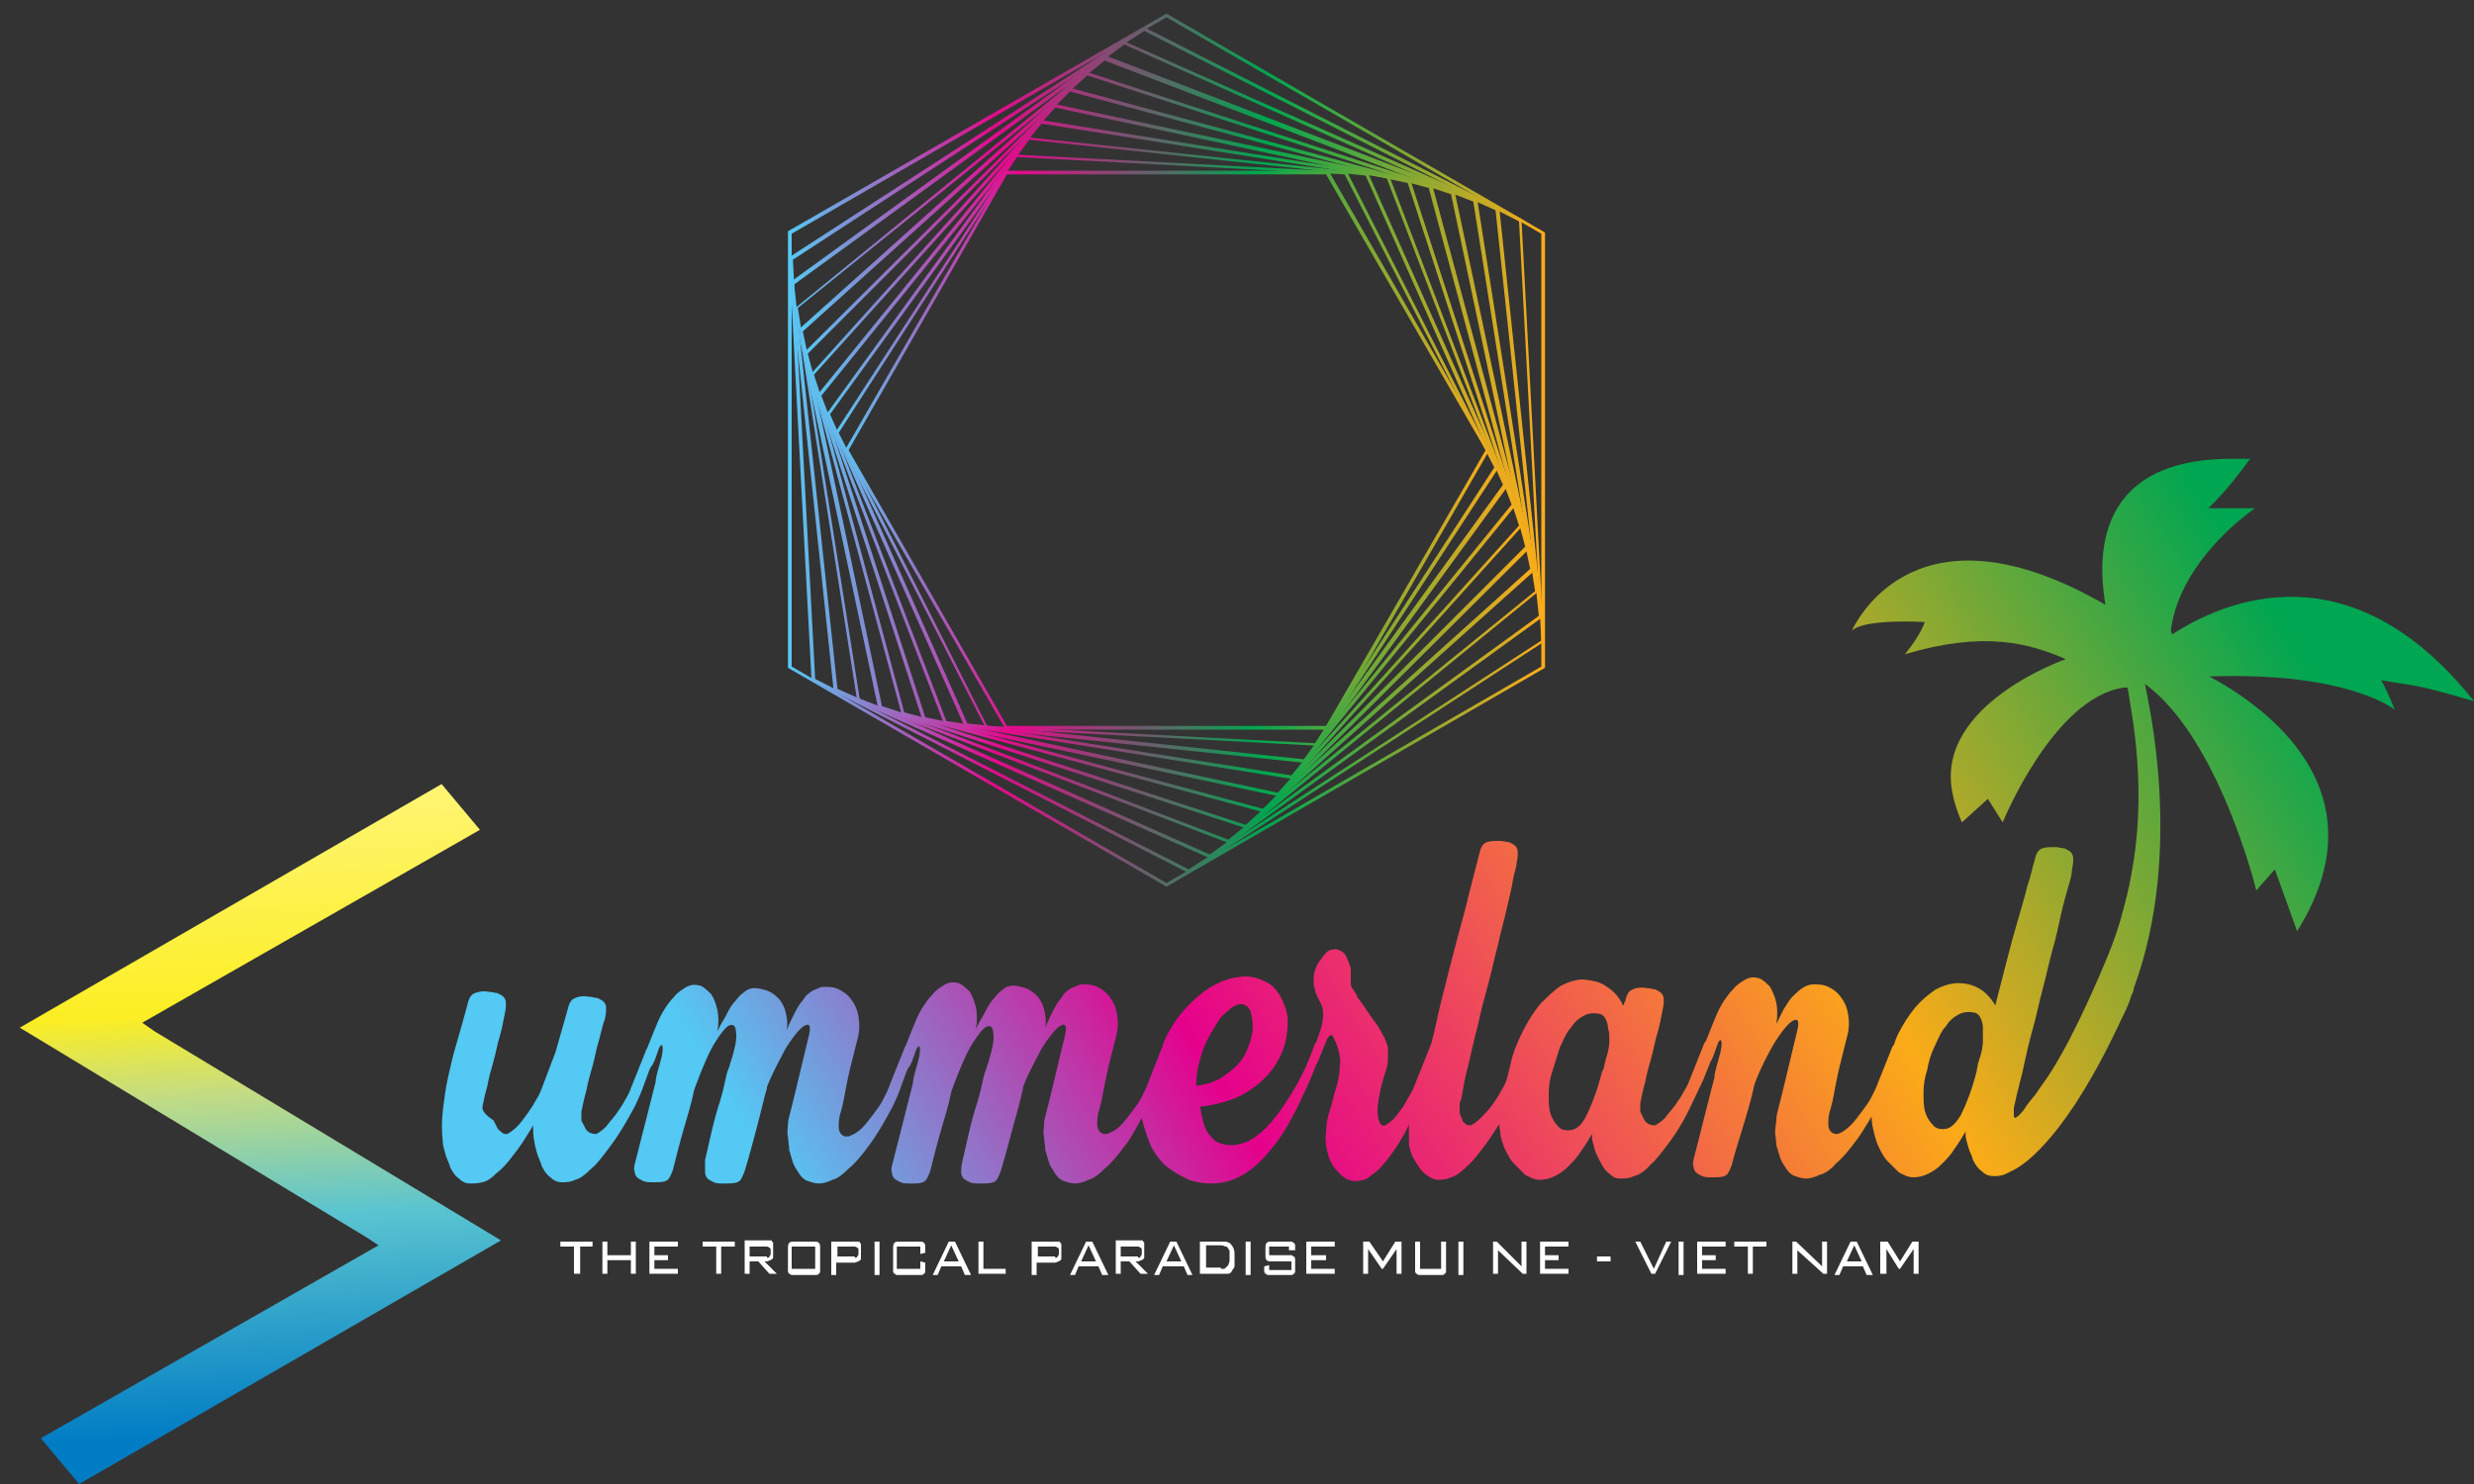 <?xml version="1.0" encoding="utf-8"?>
<!-- Generator: Adobe Illustrator 19.0.0, SVG Export Plug-In . SVG Version: 6.00 Build 0)  -->
<svg version="1.1" id="Layer_1" xmlns="http://www.w3.org/2000/svg" xmlns:xlink="http://www.w3.org/1999/xlink" x="0px" y="0px"
	 width="200px" height="120px" viewBox="0 0 200 120" style="enable-background:new 0 0 200 120;" xml:space="preserve">
<rect x="0" y="0" width="200" height="120" fill="#333333" stroke="none"/>
<style type="text/css">
	.st0{clip-path:url(#XMLID_86_);fill:url(#XMLID_87_);}
	.st1{clip-path:url(#XMLID_88_);fill:url(#XMLID_89_);}
	.st2{clip-path:url(#XMLID_91_);fill:url(#XMLID_92_);}
	.st3{clip-path:url(#XMLID_93_);fill:url(#XMLID_94_);}
	.st4{clip-path:url(#XMLID_95_);fill:url(#XMLID_97_);}
	.st5{clip-path:url(#XMLID_98_);fill:url(#XMLID_99_);}
	.st6{clip-path:url(#XMLID_100_);fill:url(#XMLID_101_);}
	.st7{clip-path:url(#XMLID_102_);fill:url(#XMLID_103_);}
	.st8{clip-path:url(#XMLID_104_);fill:url(#XMLID_105_);}
	.st9{clip-path:url(#XMLID_106_);fill:url(#XMLID_107_);}
	.st10{clip-path:url(#XMLID_108_);fill:url(#XMLID_109_);}
	.st11{fill:url(#XMLID_110_);}
	.st12{fill:none;}
	.st13{fill:#FFFFFF;}
	.st14{fill:url(#XMLID_111_);}
</style>
<g id="XMLID_149_">
	<g id="XMLID_200_">
		<defs>
			<path id="XMLID_201_" d="M107.4,59H81.3l-13-22.6l13-22.6h26.1l13,22.6L107.4,59z M81.4,58.7h25.8l12.9-22.3l-12.9-22.3H81.4
				L68.6,36.4L81.4,58.7z"/>
		</defs>
		<clipPath id="XMLID_86_">
			<use xlink:href="#XMLID_201_"  style="overflow:visible;"/>
		</clipPath>
		
			<linearGradient id="XMLID_87_" gradientUnits="userSpaceOnUse" x1="-214.612" y1="246.702" x2="-214.242" y2="246.702" gradientTransform="matrix(140.671 0 0 -140.671 30257.979 34740.156)">
			<stop  offset="0" style="stop-color:#57C8F4"/>
			<stop  offset="0.271" style="stop-color:#E30A8C"/>
			<stop  offset="0.636" style="stop-color:#00A64F"/>
			<stop  offset="0.997" style="stop-color:#FAAC1A"/>
			<stop  offset="1" style="stop-color:#FAAC1A"/>
		</linearGradient>
		<rect id="XMLID_83_" x="68.2" y="13.8" class="st0" width="52.2" height="45.2"/>
	</g>
	<g id="XMLID_195_">
		<defs>
			<path id="XMLID_196_" d="M106.5,60.3l-26.8-1.4L67.5,35l14.6-22.5l26.8,1.4l12.2,24L106.5,60.3z M79.8,58.7l26.5,1.4l14.5-22.3
				l-12.1-23.7l-26.5-1.4L67.8,35L79.8,58.7z"/>
		</defs>
		<clipPath id="XMLID_88_">
			<use xlink:href="#XMLID_196_"  style="overflow:visible;"/>
		</clipPath>
		
			<linearGradient id="XMLID_89_" gradientUnits="userSpaceOnUse" x1="-214.614" y1="246.71" x2="-214.244" y2="246.71" gradientTransform="matrix(144.801 0 0 -144.801 31143.908 35760.316)">
			<stop  offset="0" style="stop-color:#57C8F4"/>
			<stop  offset="0.271" style="stop-color:#E30A8C"/>
			<stop  offset="0.636" style="stop-color:#00A64F"/>
			<stop  offset="0.997" style="stop-color:#FAAC1A"/>
			<stop  offset="1" style="stop-color:#FAAC1A"/>
		</linearGradient>
		<rect id="XMLID_80_" x="67.5" y="12.4" class="st1" width="53.7" height="47.9"/>
	</g>
	<g id="XMLID_190_">
		<defs>
			<path id="XMLID_191_" d="M105.6,61.7L78,58.8L66.8,33.5L83,11.1l27.6,2.9l11.3,25.3L105.6,61.7z M78.2,58.5l27.2,2.9l16.1-22.2
				l-11.1-25l-27.2-2.9L67.1,33.5L78.2,58.5z"/>
		</defs>
		<clipPath id="XMLID_91_">
			<use xlink:href="#XMLID_191_"  style="overflow:visible;"/>
		</clipPath>
		
			<linearGradient id="XMLID_92_" gradientUnits="userSpaceOnUse" x1="-214.616" y1="246.718" x2="-214.245" y2="246.718" gradientTransform="matrix(148.634 0 0 -148.634 31966.084 36707.066)">
			<stop  offset="0" style="stop-color:#57C8F4"/>
			<stop  offset="0.271" style="stop-color:#E30A8C"/>
			<stop  offset="0.636" style="stop-color:#00A64F"/>
			<stop  offset="0.997" style="stop-color:#FAAC1A"/>
			<stop  offset="1" style="stop-color:#FAAC1A"/>
		</linearGradient>
		<rect id="XMLID_77_" x="66.8" y="11.1" class="st2" width="55.1" height="50.6"/>
	</g>
	<g id="XMLID_185_">
		<defs>
			<path id="XMLID_186_" d="M104.5,63l-28.2-4.5L66.1,31.9l18-22.2l28.2,4.5l10.2,26.7L104.5,63z M76.5,58.3l27.9,4.4l17.8-21.9
				l-10.1-26.4L84.2,10L66.4,32L76.5,58.3z"/>
		</defs>
		<clipPath id="XMLID_93_">
			<use xlink:href="#XMLID_186_"  style="overflow:visible;"/>
		</clipPath>
		
			<linearGradient id="XMLID_94_" gradientUnits="userSpaceOnUse" x1="-214.618" y1="246.724" x2="-214.247" y2="246.724" gradientTransform="matrix(152.154 0 0 -152.154 32720.955 37576.309)">
			<stop  offset="0" style="stop-color:#57C8F4"/>
			<stop  offset="0.271" style="stop-color:#E30A8C"/>
			<stop  offset="0.636" style="stop-color:#00A64F"/>
			<stop  offset="0.997" style="stop-color:#FAAC1A"/>
			<stop  offset="1" style="stop-color:#FAAC1A"/>
		</linearGradient>
		<rect id="XMLID_74_" x="66.1" y="9.7" class="st3" width="56.4" height="53.3"/>
	</g>
	<g id="XMLID_180_">
		<defs>
			<path id="XMLID_181_" d="M103.4,64.4l-28.8-6.1l-9.1-28L85.2,8.4l28.8,6.1l9.1,28L103.4,64.4z M74.8,58l28.5,6.1l19.5-21.6
				l-9-27.7L85.3,8.7L65.8,30.3L74.8,58z"/>
		</defs>
		<clipPath id="XMLID_95_">
			<use xlink:href="#XMLID_181_"  style="overflow:visible;"/>
		</clipPath>
		
			<linearGradient id="XMLID_97_" gradientUnits="userSpaceOnUse" x1="-214.619" y1="246.73" x2="-214.248" y2="246.73" gradientTransform="matrix(155.318 0 0 -155.318 33399.762 38357.965)">
			<stop  offset="0" style="stop-color:#57C8F4"/>
			<stop  offset="0.271" style="stop-color:#E30A8C"/>
			<stop  offset="0.636" style="stop-color:#00A64F"/>
			<stop  offset="0.997" style="stop-color:#FAAC1A"/>
			<stop  offset="1" style="stop-color:#FAAC1A"/>
		</linearGradient>
		<rect id="XMLID_71_" x="65.5" y="8.4" class="st4" width="57.6" height="56"/>
	</g>
	<g id="XMLID_175_">
		<defs>
			<path id="XMLID_176_" d="M102.2,65.7l-29.3-7.9L65,28.5L86.5,7.1l29.3,7.9l7.9,29.3L102.2,65.7z M73.1,57.6l29,7.8l21.2-21.2
				l-7.8-29l-29-7.8L65.3,28.6L73.1,57.6z"/>
		</defs>
		<clipPath id="XMLID_98_">
			<use xlink:href="#XMLID_176_"  style="overflow:visible;"/>
		</clipPath>
		
			<linearGradient id="XMLID_99_" gradientUnits="userSpaceOnUse" x1="-214.62" y1="246.734" x2="-214.25" y2="246.734" gradientTransform="matrix(158.097 0 0 -158.097 33995.836 39044.352)">
			<stop  offset="0" style="stop-color:#57C8F4"/>
			<stop  offset="0.271" style="stop-color:#E30A8C"/>
			<stop  offset="0.636" style="stop-color:#00A64F"/>
			<stop  offset="0.997" style="stop-color:#FAAC1A"/>
			<stop  offset="1" style="stop-color:#FAAC1A"/>
		</linearGradient>
		<rect id="XMLID_68_" x="65" y="7.1" class="st5" width="58.6" height="58.6"/>
	</g>
	<g id="XMLID_170_">
		<defs>
			<path id="XMLID_171_" d="M100.8,67l-29.8-9.7l-6.5-30.6L87.8,5.8l29.8,9.7l6.5,30.6L100.8,67z M71.3,57.1l29.4,9.6l23-20.7
				l-6.4-30.3L87.9,6.1l-23,20.7L71.3,57.1z"/>
		</defs>
		<clipPath id="XMLID_100_">
			<use xlink:href="#XMLID_171_"  style="overflow:visible;"/>
		</clipPath>
		
			<linearGradient id="XMLID_101_" gradientUnits="userSpaceOnUse" x1="-214.621" y1="246.738" x2="-214.25" y2="246.738" gradientTransform="matrix(160.451 0 0 -160.451 34500.664 39625.668)">
			<stop  offset="0" style="stop-color:#57C8F4"/>
			<stop  offset="0.271" style="stop-color:#E30A8C"/>
			<stop  offset="0.636" style="stop-color:#00A64F"/>
			<stop  offset="0.997" style="stop-color:#FAAC1A"/>
			<stop  offset="1" style="stop-color:#FAAC1A"/>
		</linearGradient>
		<rect id="XMLID_65_" x="64.6" y="5.8" class="st6" width="59.5" height="61.2"/>
	</g>
	<g id="XMLID_165_">
		<defs>
			<path id="XMLID_166_" d="M99.4,68.2L99.4,68.2L69.3,56.7l-5-31.8L89.3,4.5l0.1,0l30,11.5l5,31.8L99.4,68.2z M69.5,56.5l29.8,11.4
				l24.8-20.1l-5-31.5L89.3,4.9L64.5,24.9L69.5,56.5z"/>
		</defs>
		<clipPath id="XMLID_102_">
			<use xlink:href="#XMLID_166_"  style="overflow:visible;"/>
		</clipPath>
		
			<linearGradient id="XMLID_103_" gradientUnits="userSpaceOnUse" x1="-214.622" y1="246.741" x2="-214.251" y2="246.741" gradientTransform="matrix(162.345 0 0 -162.345 34907.094 40093.68)">
			<stop  offset="0" style="stop-color:#57C8F4"/>
			<stop  offset="0.271" style="stop-color:#E30A8C"/>
			<stop  offset="0.636" style="stop-color:#00A64F"/>
			<stop  offset="0.997" style="stop-color:#FAAC1A"/>
			<stop  offset="1" style="stop-color:#FAAC1A"/>
		</linearGradient>
		<rect id="XMLID_62_" x="64.2" y="4.5" class="st7" width="60.2" height="63.7"/>
	</g>
	<g id="XMLID_160_">
		<defs>
			<path id="XMLID_161_" d="M97.8,69.4L67.4,55.9l-3.5-33.1L90.8,3.3l30.4,13.5l3.5,33.1L97.8,69.4z M67.7,55.7l30.1,13.4l26.6-19.3
				L120.9,17L90.9,3.6L64.2,23L67.7,55.7z"/>
		</defs>
		<clipPath id="XMLID_104_">
			<use xlink:href="#XMLID_161_"  style="overflow:visible;"/>
		</clipPath>
		
			<linearGradient id="XMLID_105_" gradientUnits="userSpaceOnUse" x1="-214.623" y1="246.744" x2="-214.252" y2="246.744" gradientTransform="matrix(163.752 0 0 -163.752 35208.918 40441.234)">
			<stop  offset="0" style="stop-color:#57C8F4"/>
			<stop  offset="0.271" style="stop-color:#E30A8C"/>
			<stop  offset="0.636" style="stop-color:#00A64F"/>
			<stop  offset="0.997" style="stop-color:#FAAC1A"/>
			<stop  offset="1" style="stop-color:#FAAC1A"/>
		</linearGradient>
		<rect id="XMLID_59_" x="63.9" y="3.3" class="st8" width="60.7" height="66.1"/>
	</g>
	<g id="XMLID_155_">
		<defs>
			<path id="XMLID_156_" d="M96.1,70.6L65.6,55l0-0.1l-1.8-34.1L92.5,2.2L123,17.7l0,0.1l1.8,34.1L96.1,70.6z M65.9,54.9l30.2,15.4
				l28.5-18.5l-1.8-33.9L92.5,2.5L64.1,21L65.9,54.9z"/>
		</defs>
		<clipPath id="XMLID_106_">
			<use xlink:href="#XMLID_156_"  style="overflow:visible;"/>
		</clipPath>
		
			<linearGradient id="XMLID_107_" gradientUnits="userSpaceOnUse" x1="-214.623" y1="246.745" x2="-214.252" y2="246.745" gradientTransform="matrix(164.626 0 0 -164.626 35396.328 40657.039)">
			<stop  offset="0" style="stop-color:#57C8F4"/>
			<stop  offset="0.271" style="stop-color:#E30A8C"/>
			<stop  offset="0.636" style="stop-color:#00A64F"/>
			<stop  offset="0.997" style="stop-color:#FAAC1A"/>
			<stop  offset="1" style="stop-color:#FAAC1A"/>
		</linearGradient>
		<rect id="XMLID_56_" x="63.8" y="2.2" class="st9" width="61.1" height="68.4"/>
	</g>
	<g id="XMLID_150_">
		<defs>
			<path id="XMLID_151_" d="M94.3,71.7L63.7,54V18.7L94.3,1.1l30.6,17.7V54L94.3,71.7z M64,53.9l30.3,17.5l30.3-17.5v-35L94.3,1.4
				L64,18.9V53.9z"/>
		</defs>
		<clipPath id="XMLID_108_">
			<use xlink:href="#XMLID_151_"  style="overflow:visible;"/>
		</clipPath>
		
			<linearGradient id="XMLID_109_" gradientUnits="userSpaceOnUse" x1="-214.623" y1="246.745" x2="-214.252" y2="246.745" gradientTransform="matrix(164.937 0 0 -164.937 35463.102 40733.93)">
			<stop  offset="0" style="stop-color:#57C8F4"/>
			<stop  offset="0.271" style="stop-color:#E30A8C"/>
			<stop  offset="0.636" style="stop-color:#00A64F"/>
			<stop  offset="0.997" style="stop-color:#FAAC1A"/>
			<stop  offset="1" style="stop-color:#FAAC1A"/>
		</linearGradient>
		<rect id="XMLID_53_" x="63.7" y="1.1" class="st10" width="61.2" height="70.6"/>
	</g>
</g>
<g id="XMLID_143_">
	
		<linearGradient id="XMLID_110_" gradientUnits="userSpaceOnUse" x1="-214.376" y1="246.015" x2="-214.005" y2="246.015" gradientTransform="matrix(-6.969 -138.923 -138.923 6.969 32705.359 -31379.992)">
		<stop  offset="0" style="stop-color:#007CC4"/>
		<stop  offset="0.342" style="stop-color:#5AC4D0"/>
		<stop  offset="0.54" style="stop-color:#C3DC83"/>
		<stop  offset="0.67" style="stop-color:#FCEE23"/>
		<stop  offset="1" style="stop-color:#FFF572"/>
	</linearGradient>
	<polygon id="XMLID_50_" class="st11" points="6.4,120 40.5,100.3 12.5,83.4 11.5,82.7 38.8,67.1 35.7,63.4 1.6,83.1 29.7,100.1 
		30.6,100.7 3.3,116.3 	"/>
	<g id="XMLID_144_">
		<path id="XMLID_49_" class="st12" d="M129.8,82.3c-0.1-0.2-0.3-0.3-0.4-0.4c-0.4-0.1-0.9-0.1-1.3,0.1c-0.4,0.2-0.8,0.5-1.1,1
			c-0.3,0.5-0.6,1-0.9,1.6c-0.3,0.6-0.5,1.2-0.6,1.9c-0.1,0.6-0.2,1.2-0.3,1.8c0,0.6,0,1.1,0.1,1.5c0.1,0.5,0.3,0.8,0.6,1.1
			c0.3,0.3,0.5,0.4,0.8,0.4c0,0,0,0,0.1,0c0.5,0,1-0.4,1.4-1.1c0.4-0.8,0.9-2,1.3-3.6v0c0.1-0.2,0.1-0.4,0.2-0.6
			c0-0.2,0.1-0.4,0.2-0.7c0.1-0.4,0.2-0.8,0.2-1.2c0-0.4,0-0.7,0-1C130,82.8,130,82.5,129.8,82.3z"/>
		<path id="XMLID_48_" class="st12" d="M160.1,82.3c-0.1-0.2-0.2-0.3-0.4-0.4c-0.4-0.1-0.9-0.1-1.3,0.1c-0.4,0.2-0.8,0.5-1.1,1
			c-0.3,0.5-0.6,1-0.9,1.6c-0.3,0.6-0.5,1.2-0.6,1.9c-0.1,0.6-0.2,1.2-0.3,1.8c0,0.6,0,1.1,0.1,1.5c0.1,0.5,0.3,0.8,0.6,1.1
			c0.3,0.3,0.5,0.4,0.8,0.4c0,0,0,0,0.1,0c0.5,0,1-0.4,1.4-1.1c0.5-0.8,0.9-2,1.3-3.6v0c0-0.2,0.1-0.4,0.1-0.6
			c0-0.2,0.1-0.4,0.2-0.6h0c0.1-0.4,0.2-0.8,0.2-1.2c0-0.4,0-0.7,0-1C160.2,82.8,160.2,82.5,160.1,82.3z"/>
		<path id="XMLID_47_" class="st12" d="M100.2,85.7c0.4-0.5,0.7-1.1,0.8-1.7c0.2-0.6,0.2-1.2,0.1-1.9c-0.1-0.4-0.2-0.7-0.5-0.9
			c-0.3-0.2-0.6-0.1-1,0.1c-0.4,0.2-0.7,0.5-1.1,1c-0.3,0.4-0.6,0.9-0.9,1.5c-0.3,0.6-0.5,1.2-0.7,1.8c-0.2,0.7-0.3,1.3-0.3,2
			c0.8-0.1,1.5-0.4,2.1-0.7C99.3,86.6,99.8,86.2,100.2,85.7z"/>
	</g>
</g>
<g id="XMLID_90_">
	<path id="XMLID_140_" class="st13" d="M60.2,103v-2.7h1.9c0.1,0,0.2,0,0.2,0c0.1,0,0.1,0,0.1,0.1c0.1,0,0.1,0.1,0.1,0.2
		c0,0.1,0,0.2,0,0.3v0.5c0,0.1,0,0.2,0,0.2c0,0,0,0.1,0,0.1c0,0.1-0.1,0.1-0.2,0.2c-0.1,0-0.2,0.1-0.3,0.1h-0.2l1,1h-0.6l-0.9-1
		h-0.7v1H60.2z M62,101.7c0.1,0,0.2,0,0.2-0.1c0,0,0.1-0.1,0.1-0.2v-0.3c0-0.1,0-0.2-0.1-0.2c0,0-0.1-0.1-0.2-0.1h-1.4v0.8H62z"/>
	<path id="XMLID_137_" class="st13" d="M66.3,102.5c0,0.1,0,0.2,0,0.3c0,0.1,0,0.1-0.1,0.2c0,0-0.1,0.1-0.2,0.1c-0.1,0-0.2,0-0.2,0
		h-1.6c-0.1,0-0.2,0-0.2,0c-0.1,0-0.1-0.1-0.2-0.1c0,0-0.1-0.1-0.1-0.2c0-0.1,0-0.2,0-0.3V101c0-0.2,0-0.4,0.1-0.5
		c0.1-0.1,0.2-0.1,0.4-0.1h1.6c0.2,0,0.3,0,0.4,0.1c0.1,0.1,0.1,0.2,0.1,0.5V102.5z M65.9,100.8H64v1.8h1.9V100.8z"/>
	<path id="XMLID_134_" class="st13" d="M67.3,100.4h1.9c0.1,0,0.2,0,0.2,0c0.1,0,0.1,0,0.1,0.1c0.1,0,0.1,0.1,0.1,0.2
		c0,0.1,0,0.2,0,0.3v0.5c0,0.1,0,0.2,0,0.2c0,0,0,0.1,0,0.1c0,0.1-0.1,0.1-0.2,0.2c-0.1,0-0.2,0.1-0.3,0.1h-1.5v1h-0.4V100.4z
		 M69.1,101.7c0.1,0,0.2,0,0.2-0.1c0,0,0.1-0.1,0.1-0.2v-0.3c0-0.1,0-0.2-0.1-0.2c0,0-0.1-0.1-0.2-0.1h-1.4v0.8H69.1z"/>
	<rect id="XMLID_40_" x="70.7" y="100.4" class="st13" width="0.4" height="2.7"/>
	<path id="XMLID_39_" class="st13" d="M74.4,101.4v-0.6h-1.9v1.8h1.9V102l0.4,0.1v0.4c0,0.1,0,0.2,0,0.3c0,0.1,0,0.1-0.1,0.2
		c0,0-0.1,0.1-0.2,0.1c-0.1,0-0.2,0-0.2,0h-1.6c-0.1,0-0.2,0-0.2,0c-0.1,0-0.1-0.1-0.2-0.1c0,0-0.1-0.1-0.1-0.2c0-0.1,0-0.2,0-0.3
		V101c0-0.2,0-0.4,0.1-0.5c0.1-0.1,0.2-0.1,0.4-0.1h1.6c0.2,0,0.3,0,0.4,0.1c0.1,0.1,0.1,0.2,0.1,0.5v0.3L74.4,101.4z"/>
	<path id="XMLID_129_" class="st13" d="M76.7,100.4h0.5l1.3,2.7H78l-0.3-0.7h-1.6l-0.3,0.7h-0.4L76.7,100.4z M77.5,102l-0.6-1.3
		l-0.6,1.3H77.5z"/>
	<polygon id="XMLID_36_" class="st13" points="79.1,100.4 79.5,100.4 79.5,102.6 81.3,102.6 81.3,103 79.1,103 	"/>
	<path id="XMLID_125_" class="st13" d="M83.5,100.4h1.9c0.1,0,0.2,0,0.2,0c0.1,0,0.1,0,0.1,0.1c0.1,0,0.1,0.1,0.1,0.2
		c0,0.1,0,0.2,0,0.3v0.5c0,0.1,0,0.2,0,0.2c0,0,0,0.1,0,0.1c0,0.1-0.1,0.1-0.2,0.2c-0.1,0-0.2,0.1-0.3,0.1h-1.5v1h-0.4V100.4z
		 M85.3,101.7c0.1,0,0.2,0,0.2-0.1c0,0,0.1-0.1,0.1-0.2v-0.3c0-0.1,0-0.2-0.1-0.2c0,0-0.1-0.1-0.2-0.1h-1.4v0.8H85.3z"/>
	<path id="XMLID_122_" class="st13" d="M87.8,100.4h0.5l1.3,2.7h-0.5l-0.3-0.7h-1.6l-0.3,0.7h-0.4L87.8,100.4z M88.6,102l-0.6-1.3
		l-0.6,1.3H88.6z"/>
	<path id="XMLID_119_" class="st13" d="M90.2,103v-2.7h1.9c0.1,0,0.2,0,0.2,0c0.1,0,0.1,0,0.1,0.1c0.1,0,0.1,0.1,0.1,0.2
		c0,0.1,0,0.2,0,0.3v0.5c0,0.1,0,0.2,0,0.2c0,0,0,0.1,0,0.1c0,0.1-0.1,0.1-0.2,0.2c-0.1,0-0.2,0.1-0.3,0.1h-0.2l1,1h-0.6l-0.9-1
		h-0.7v1H90.2z M92,101.7c0.1,0,0.2,0,0.2-0.1c0,0,0.1-0.1,0.1-0.2v-0.3c0-0.1,0-0.2-0.1-0.2c0,0-0.1-0.1-0.2-0.1h-1.4v0.8H92z"/>
	<path id="XMLID_116_" class="st13" d="M94.6,100.4h0.5l1.3,2.7H96l-0.3-0.7H94l-0.3,0.7h-0.4L94.6,100.4z M95.5,102l-0.6-1.3
		l-0.6,1.3H95.5z"/>
	<path id="XMLID_113_" class="st13" d="M97,100.4h1.7c0.2,0,0.3,0,0.4,0c0.1,0,0.2,0.1,0.3,0.1c0.1,0.1,0.2,0.2,0.3,0.4
		c0.1,0.2,0.1,0.4,0.1,0.6v0.4c0,0.2,0,0.3,0,0.4c0,0.1,0,0.2-0.1,0.3c-0.1,0.1-0.1,0.2-0.2,0.3c-0.1,0.1-0.2,0.1-0.3,0.1
		c-0.1,0-0.2,0-0.4,0H97V100.4z M98.7,102.6c0.1,0,0.2,0,0.2,0c0.1,0,0.1,0,0.2-0.1c0.1-0.1,0.1-0.1,0.2-0.2c0-0.1,0.1-0.2,0.1-0.4
		v-0.5c0-0.1,0-0.2,0-0.2c0-0.1,0-0.1-0.1-0.2c0-0.1-0.1-0.2-0.2-0.2c-0.1,0-0.2-0.1-0.4-0.1h-1.2v1.8H98.7z"/>
	<rect id="XMLID_25_" x="100.7" y="100.4" class="st13" width="0.4" height="2.7"/>
	<path id="XMLID_24_" class="st13" d="M104.2,101.1v-0.3h-1.6v0.7h1.6c0.1,0,0.2,0,0.2,0c0.1,0,0.1,0.1,0.2,0.1c0,0,0.1,0.1,0.1,0.2
		c0,0.1,0,0.2,0,0.3v0.4c0,0.1,0,0.2,0,0.3c0,0.1,0,0.1-0.1,0.2c0,0-0.1,0.1-0.2,0.1c-0.1,0-0.1,0-0.2,0h-1.5c-0.1,0-0.2,0-0.2,0
		c-0.1,0-0.1-0.1-0.2-0.1c0,0-0.1-0.1-0.1-0.2c0-0.1,0-0.2,0-0.3v-0.1l0.4-0.1v0.4h1.8v-0.7h-1.6c-0.2,0-0.3,0-0.4-0.1
		c-0.1-0.1-0.1-0.2-0.1-0.5V101c0-0.2,0-0.4,0.1-0.5c0.1-0.1,0.2-0.1,0.4-0.1h1.4c0.1,0,0.2,0,0.2,0c0.1,0,0.1,0.1,0.2,0.1
		c0,0,0.1,0.1,0.1,0.2c0,0.1,0,0.2,0,0.3v0.1L104.2,101.1z"/>
	<polygon id="XMLID_23_" class="st13" points="105.6,100.4 107.9,100.4 107.9,100.8 106,100.8 106,101.5 107.2,101.5 107.2,101.9 
		106,101.9 106,102.6 107.9,102.6 107.9,103 105.6,103 	"/>
	<polygon id="XMLID_22_" class="st13" points="113.3,100.4 113.3,103 112.9,103 112.9,101 111.8,102.6 111.7,102.6 110.6,101 
		110.6,103 110.2,103 110.2,100.4 110.7,100.4 111.8,102 112.8,100.4 	"/>
	<path id="XMLID_21_" class="st13" d="M114.7,102.6h1.8v-2.2h0.4v2.1c0,0.1,0,0.2,0,0.3c0,0.1,0,0.1-0.1,0.2c0,0-0.1,0.1-0.2,0.1
		c-0.1,0-0.2,0-0.2,0h-1.5c-0.1,0-0.2,0-0.2,0c-0.1,0-0.1-0.1-0.2-0.1c0,0-0.1-0.1-0.1-0.2c0-0.1,0-0.2,0-0.3v-2.1h0.4V102.6z"/>
	<rect id="XMLID_20_" x="117.9" y="100.4" class="st13" width="0.4" height="2.7"/>
	<polygon id="XMLID_19_" class="st13" points="120.7,100.4 121,100.4 123,102.4 123,100.4 123.4,100.4 123.4,103 123.1,103 
		121.1,101.1 121.1,103 120.7,103 	"/>
	<polygon id="XMLID_18_" class="st13" points="124.5,100.4 126.8,100.4 126.8,100.8 124.9,100.8 124.9,101.5 126,101.5 126,101.9 
		124.9,101.9 124.9,102.6 126.8,102.6 126.8,103 124.5,103 	"/>
	<rect id="XMLID_17_" x="129.1" y="101.6" class="st13" width="1.1" height="0.4"/>
	<polygon id="XMLID_16_" class="st13" points="132.2,100.4 132.6,100.4 133.7,102.6 134.7,100.4 135.1,100.4 133.8,103 133.5,103 	
		"/>
	<rect id="XMLID_15_" x="135.7" y="100.4" class="st13" width="0.4" height="2.7"/>
	<polygon id="XMLID_14_" class="st13" points="137.2,100.4 139.5,100.4 139.5,100.8 137.6,100.8 137.6,101.5 138.7,101.5 
		138.7,101.9 137.6,101.9 137.6,102.6 139.5,102.6 139.5,103 137.2,103 	"/>
	<polygon id="XMLID_13_" class="st13" points="141.7,103 141.3,103 141.3,100.8 140.2,100.8 140.2,100.4 142.8,100.4 142.8,100.8 
		141.7,100.8 	"/>
	<polygon id="XMLID_12_" class="st13" points="144.9,100.4 145.2,100.4 147.3,102.4 147.3,100.4 147.7,100.4 147.7,103 147.4,103 
		145.3,101.1 145.3,103 144.9,103 	"/>
	<path id="XMLID_96_" class="st13" d="M149.6,100.4h0.5l1.3,2.7h-0.5l-0.3-0.7H149l-0.3,0.7h-0.4L149.6,100.4z M150.5,102l-0.6-1.3
		l-0.6,1.3H150.5z"/>
	<polygon id="XMLID_9_" class="st13" points="155.1,100.4 155.1,103 154.7,103 154.7,101 153.6,102.6 153.5,102.6 152.5,101 
		152.5,103 152,103 152,100.4 152.6,100.4 153.6,102 154.6,100.4 	"/>
	<polygon id="XMLID_8_" class="st13" points="46.9,103 46.4,103 46.4,100.8 45.3,100.8 45.3,100.4 47.9,100.4 47.9,100.8 
		46.9,100.8 	"/>
	<polygon id="XMLID_7_" class="st13" points="48.7,100.4 49.1,100.4 49.1,101.5 51,101.5 51,100.4 51.4,100.4 51.4,103 51,103 
		51,101.9 49.1,101.9 49.1,103 48.7,103 	"/>
	<polygon id="XMLID_6_" class="st13" points="52.5,100.4 54.8,100.4 54.8,100.8 52.9,100.8 52.9,101.5 54,101.5 54,101.9 
		52.9,101.9 52.9,102.6 54.8,102.6 54.8,103 52.5,103 	"/>
	<polygon id="XMLID_5_" class="st13" points="58.3,103 57.9,103 57.9,100.8 56.8,100.8 56.8,100.4 59.4,100.4 59.4,100.8 
		58.3,100.8 	"/>
</g>
<linearGradient id="XMLID_111_" gradientUnits="userSpaceOnUse" x1="-214.751" y1="247.109" x2="-214.38" y2="247.109" gradientTransform="matrix(305.208 -185.599 -185.599 -305.208 111474.453 35670.086)">
	<stop  offset="0" style="stop-color:#53C9F4"/>
	<stop  offset="0.271" style="stop-color:#E5018C"/>
	<stop  offset="0.656" style="stop-color:#FBAB18"/>
	<stop  offset="1" style="stop-color:#00A651"/>
</linearGradient>
<path id="XMLID_85_" class="st14" d="M193.6,57.4c0,0-0.5-1.3-1.1-2.4c2.7,0.5,2.4,0.2,7.5,1.7c-10.1-12.7-20.4-8-24.4-5.4
	c-0.1-0.2-0.1-0.3-0.1-0.3l0-0.1c0.8-5.8,6.8-9.8,6.8-9.8h-3.8c0,0,1.4-1.2,3.4-4c-0.5,0-1,0-1.5,0c-11.9,0-10.6,9.2-10.2,11.8
	c-15.1-8.7-20,1.1-20.5,2.1c1-1,5.9-0.7,5.9-0.7s-0.3,1-1.6,2.6c6.4-1.9,10-0.9,13,0.4c0,0-10.4,3.6-9.2,10.6
	c0.2,1.3,0.8,2.6,0.8,2.6l2.1-1.9l1.2,1.9c0,0,4.1-10.1,9.8-10.9c0.2,0,0.3,0,0.3,0l0.4,2.5c0,0,0,0,0,0l0,0
	c0.7,4.7,0.6,8.9-0.1,12.6c0,0,0,0,0,0c0,0,0,0,0,0c-0.2,1.2-0.5,2.3-0.8,3.4l0,0c0,0-0.4,1.6-1.4,3.9c-0.8,1.9-3,7-5,9.7
	c-0.3,0.4-0.5,0.8-0.8,1.1c-0.3,0.4-0.5,0.6-0.6,0.8c-0.1,0.2-0.4,0.5-0.5,0.6c-0.1,0.1-0.3,0.2-0.3,0.2c0,0,0,0,0,0
	c-0.1,0-0.1-0.2-0.1-0.4c0,0,0,0,0,0c0-0.1,0-0.1,0-0.2c0,0,0,0,0,0c0-0.1,0-0.2,0-0.2l0,0c0.1-0.4,0.2-1,0.4-1.7
	c0.1-0.5,0.3-1.1,0.4-1.7c0.2-0.9,0.4-1.8,0.7-2.9c0.3-1,0.5-2.1,0.8-3.2c0.3-1.1,0.5-2.1,0.8-3.2c0.3-1,0.5-2,0.7-2.9
	c0.2-0.9,0.4-1.6,0.6-2.3c0.2-0.6,0.3-1.1,0.3-1.4c0.1-0.4,0.1-0.7,0.1-0.9c0-0.2-0.1-0.4-0.2-0.5c-0.1-0.1-0.3-0.2-0.5-0.3
	c-0.2,0-0.5-0.1-0.7-0.1c-0.5,0-0.9,0-1.1,0.1c-0.3,0.1-0.5,0.4-0.6,0.9c-0.2,0.6-0.3,1.3-0.6,2.1c-0.2,0.9-0.5,1.8-0.8,2.9
	c-0.3,1-0.6,2.1-0.9,3.3c-0.3,1.2-0.6,2.3-0.9,3.5c-0.7-1.2-1.7-1.8-3-1.8c-0.6,0-1.2,0.2-1.8,0.5c-0.6,0.4-1.2,0.9-1.7,1.5
	c-0.5,0.6-1,1.4-1.4,2.2c-0.1,0.2-0.2,0.5-0.3,0.8c0,0-0.1,0.1-0.1,0.1l-1.2,3c-0.1,0.3-0.3,0.7-0.5,1.1c-0.2,0.4-0.5,0.8-0.8,1.2
	c-0.3,0.4-0.6,0.8-0.9,1.1c-0.3,0.3-0.6,0.5-0.8,0.6c-0.2,0.1-0.3,0.1-0.4,0.1c-0.1,0-0.3-0.1-0.4-0.2c-0.1-0.1-0.2-0.3-0.2-0.6
	c0-0.3,0-0.7,0.2-1.3c0.2-0.7,0.3-1.4,0.4-1.9c0.1-0.5,0.2-1,0.3-1.4c0.1-0.4,0.2-0.8,0.3-1.2c0.1-0.4,0.2-0.8,0.3-1.2
	c0.2-0.7,0.2-1.3,0.1-1.9c-0.1-0.6-0.3-1-0.6-1.4c-0.3-0.4-0.6-0.6-1-0.8c-0.4-0.2-0.8-0.2-1.2-0.2c-0.3,0-0.6,0.1-0.9,0.3
	c-0.3,0.2-0.5,0.4-0.8,0.7c-0.3,0.3-0.5,0.7-0.7,1c-0.2,0.4-0.4,0.8-0.6,1.2c0.1-0.6,0.1-1.2,0-1.7c-0.1-0.5-0.3-0.9-0.5-1.3
	c-0.3-0.3-0.6-0.6-0.9-0.7c-0.4-0.1-0.7-0.1-1.1,0.1c-0.3,0.2-0.7,0.4-1,0.8c-0.3,0.3-0.6,0.7-0.9,1.2c-0.3,0.5-0.5,1-0.7,1.5
	c-0.2,0.5-0.4,1-0.6,1.5c0,0-0.1,0.1-0.1,0.1l-1.2,3c-0.1,0.3-0.3,0.7-0.5,1c-0.2,0.4-0.5,0.8-0.7,1.1c-0.3,0.4-0.6,0.7-0.8,1
	c-0.3,0.3-0.6,0.5-0.8,0.6c-0.1,0-0.3,0-0.5-0.1c-0.2-0.1-0.3-0.2-0.4-0.4c-0.1-0.2-0.2-0.4-0.3-0.6c0-0.2,0-0.5,0-0.7
	c0.1-0.5,0.2-1,0.4-1.7c0.1-0.6,0.3-1.3,0.5-2c0.2-0.7,0.3-1.4,0.5-2c0.2-0.7,0.3-1.3,0.4-1.8c0.1-0.4,0.1-0.7,0.1-0.9
	c0-0.2-0.1-0.4-0.2-0.5c-0.1-0.1-0.3-0.2-0.5-0.3c-0.2,0-0.4-0.1-0.7-0.1c-0.5-0.1-0.9,0-1.1,0.1c-0.3,0.1-0.5,0.4-0.6,0.9
	c0,0.1-0.1,0.1-0.1,0.2c0,0.1,0,0.1-0.1,0.2c-0.3-0.7-0.8-1.2-1.3-1.5c-0.5-0.4-1.1-0.5-1.9-0.6c-0.6,0-1.2,0.2-1.8,0.5
	c-0.6,0.4-1.1,0.9-1.7,1.5c-0.5,0.6-1,1.4-1.4,2.2c-0.4,0.8-0.8,1.7-1,2.7c-0.1,0.4-0.2,0.8-0.3,1.2l0,0c-0.1,0.3-0.3,0.7-0.5,1
	c-0.2,0.4-0.5,0.8-0.7,1.1c-0.3,0.4-0.6,0.7-0.9,1c-0.3,0.3-0.6,0.5-0.8,0.6c-0.1,0-0.3,0-0.4-0.1c-0.1-0.1-0.3-0.2-0.3-0.4
	c-0.1-0.2-0.2-0.4-0.2-0.6c0-0.2,0-0.5,0-0.7c0.1-0.2,0.2-0.6,0.3-1.3c0.1-0.6,0.3-1.4,0.5-2.2c0.2-0.9,0.4-1.8,0.7-2.9
	c0.2-1,0.5-2.1,0.8-3.2c0.3-1.1,0.5-2.1,0.8-3.2c0.2-1,0.5-2,0.7-2.9c0.2-0.9,0.4-1.6,0.5-2.3c0.1-0.6,0.3-1.1,0.3-1.4
	c0.1-0.4,0.1-0.7,0.1-0.9c0-0.2-0.1-0.4-0.2-0.5c-0.1-0.1-0.3-0.2-0.5-0.3c-0.2,0-0.5-0.1-0.7-0.1c-0.5,0-0.8,0-1.1,0.1
	c-0.3,0.1-0.5,0.4-0.6,0.9c-0.2,0.8-0.5,1.9-0.8,3.1c-0.3,1.3-0.7,2.7-1.1,4.2c-0.4,1.5-0.8,3.1-1.2,4.7c-0.3,1.2-0.5,2.3-0.8,3.4
	l-1.4,3.5c-0.2,0.5-0.5,0.9-0.7,1.3c-0.2,0.4-0.5,0.7-0.7,1c-0.2,0.3-0.4,0.4-0.6,0.6c-0.2,0.1-0.3,0.2-0.3,0.2
	c-0.3,0.1-0.5-0.1-0.6-0.7c-0.1-0.5,0-1.4,0.3-2.6c0.1-0.4,0.2-0.7,0.3-1c0.1-0.3,0.2-0.7,0.2-1c0-0.4,0-0.7,0-1
	c-0.1-0.3-0.2-0.7-0.4-1c-0.2-0.4-0.5-0.9-0.9-1.4c-0.4-0.6-0.8-1.2-1.2-1.7c0,0,0,0,0-0.1c-0.2-0.3-0.3-0.5-0.4-0.6
	c-0.1-0.2-0.1-0.3-0.1-0.5c0-0.2,0-0.3,0-0.5c0-0.2,0-0.4,0-0.6c-0.1-0.3-0.2-0.6-0.3-0.8c-0.1-0.3-0.3-0.5-0.5-0.6
	c-0.2-0.1-0.4-0.2-0.7-0.1c-0.3,0-0.5,0.2-0.8,0.6c-0.2,0.3-0.4,0.5-0.5,0.8c-0.1,0.3-0.2,0.5-0.2,0.8c0,0.2,0,0.4,0,0.6
	c0,0.2,0.1,0.3,0.1,0.4c0,0.2,0.1,0.4,0.2,0.6c0.1,0.2,0.2,0.4,0.3,0.6c0.2,0.4,0.2,0.9,0.1,1.5c-0.1,0.5-0.3,1-0.5,1.6
	c0,0-0.1,0.1-0.1,0.1c-0.4,1.1-0.8,2.1-1.3,3c-0.5,0.9-1,1.7-1.5,2.4c-0.5,0.7-1,1.3-1.6,1.8c-0.6,0.5-1.1,0.8-1.7,0.9
	c-0.2,0.1-0.5,0.1-0.8,0.1c-0.3,0-0.6-0.1-0.9-0.2c-0.3-0.1-0.5-0.4-0.8-0.7c-0.2-0.3-0.4-0.7-0.5-1.3c-0.1-0.3-0.1-0.6-0.2-0.9
	c0.9-0.1,1.7-0.3,2.6-0.6c0.8-0.3,1.6-0.8,2.3-1.4c0.7-0.6,1.2-1.3,1.6-2.1c0.4-0.8,0.6-1.8,0.6-2.8c0-0.5-0.1-0.9-0.3-1.4
	c-0.2-0.5-0.4-0.9-0.7-1.2c-0.3-0.4-0.7-0.6-1.2-0.8c-0.5-0.2-1.1-0.3-1.7-0.2c-1,0.1-1.9,0.5-2.9,1.2c-0.9,0.7-1.8,1.6-2.5,2.7
	c-0.3,0.5-0.6,1-0.8,1.6c0,0,0,0,0,0l0,0.1c-0.1,0.2-0.2,0.4-0.3,0.7l-0.9,2.3c-0.1,0.3-0.3,0.7-0.5,1.1c-0.2,0.4-0.5,0.8-0.8,1.2
	c-0.3,0.4-0.6,0.8-0.9,1.1c-0.3,0.3-0.6,0.5-0.9,0.6c-0.1,0.1-0.3,0.1-0.4,0.1c-0.2,0-0.3-0.1-0.4-0.2c-0.1-0.1-0.2-0.3-0.2-0.6
	c0-0.3,0-0.7,0.2-1.3c0.2-0.7,0.3-1.4,0.4-1.9c0.1-0.5,0.2-1,0.3-1.4c0.1-0.4,0.2-0.8,0.3-1.2c0.1-0.4,0.2-0.8,0.3-1.2
	c0.2-0.7,0.2-1.3,0.1-1.9c-0.1-0.6-0.3-1-0.6-1.4c-0.3-0.4-0.6-0.6-1-0.8c-0.4-0.2-0.8-0.2-1.2-0.2c-0.3,0-0.6,0.2-0.9,0.3
	c-0.3,0.2-0.6,0.4-0.8,0.8c-0.3,0.3-0.5,0.7-0.7,1.1c-0.2,0.4-0.4,0.8-0.6,1.3c0.1-0.6,0-1.1-0.1-1.5c-0.1-0.4-0.3-0.8-0.6-1.1
	c-0.3-0.3-0.6-0.5-0.9-0.6c-0.3-0.1-0.7-0.2-1-0.2c-0.3,0-0.6,0.1-0.8,0.3c-0.3,0.2-0.5,0.4-0.8,0.8c-0.3,0.3-0.5,0.7-0.7,1.1
	c-0.2,0.4-0.5,0.8-0.7,1.3c0.1-0.6,0.1-1.2,0-1.7c-0.1-0.5-0.3-1-0.5-1.3c-0.3-0.3-0.6-0.6-0.9-0.7c-0.4-0.1-0.7-0.1-1.1,0.1
	c-0.3,0.2-0.7,0.4-1,0.8c-0.3,0.3-0.6,0.7-0.9,1.2c-0.3,0.5-0.5,1-0.7,1.5c-0.2,0.5-0.4,1-0.6,1.5c0,0-0.1,0.1-0.1,0.2l-1.2,3
	c-0.1,0.3-0.3,0.7-0.5,1.1c-0.2,0.4-0.5,0.8-0.8,1.2c-0.3,0.4-0.6,0.8-0.9,1.1c-0.3,0.3-0.6,0.5-0.9,0.6c-0.1,0.1-0.3,0.1-0.4,0.1
	c-0.2,0-0.3-0.1-0.4-0.2c-0.1-0.1-0.2-0.3-0.2-0.6c0-0.3,0-0.7,0.2-1.3c0.2-0.7,0.3-1.4,0.4-1.9c0.1-0.5,0.2-1,0.3-1.4
	c0.1-0.4,0.2-0.8,0.3-1.2c0.1-0.4,0.2-0.8,0.3-1.2c0.2-0.7,0.2-1.3,0.1-1.9c-0.1-0.6-0.3-1-0.6-1.4c-0.3-0.4-0.6-0.6-1-0.8
	c-0.4-0.2-0.8-0.2-1.2-0.2c-0.3,0-0.6,0.2-0.9,0.3c-0.3,0.2-0.6,0.4-0.8,0.8c-0.3,0.3-0.5,0.7-0.7,1.1c-0.2,0.4-0.4,0.8-0.6,1.3
	c0.1-0.6,0-1.1-0.1-1.5c-0.1-0.4-0.3-0.8-0.6-1.1c-0.3-0.3-0.6-0.5-0.9-0.6c-0.3-0.1-0.7-0.2-1-0.2c-0.3,0-0.6,0.1-0.8,0.3
	c-0.3,0.2-0.5,0.4-0.8,0.8c-0.3,0.3-0.5,0.7-0.7,1.1c-0.2,0.4-0.5,0.8-0.7,1.3c0.1-0.6,0.1-1.2,0-1.7c-0.1-0.5-0.3-1-0.5-1.3
	c-0.3-0.3-0.6-0.6-0.9-0.7c-0.4-0.1-0.7-0.1-1.1,0.1c-0.3,0.2-0.7,0.4-1,0.8c-0.3,0.3-0.6,0.7-0.9,1.2c-0.3,0.5-0.5,1-0.7,1.5
	c-0.2,0.5-0.4,1-0.6,1.5c0,0-0.1,0.1-0.1,0.2l-1.2,3c-0.1,0.3-0.3,0.7-0.5,1c-0.2,0.4-0.5,0.8-0.7,1.1c-0.3,0.4-0.6,0.7-0.8,1
	c-0.3,0.3-0.6,0.5-0.8,0.6c-0.1,0-0.3,0-0.5-0.1c-0.2-0.1-0.3-0.2-0.4-0.4c-0.1-0.2-0.2-0.4-0.3-0.6c0-0.2,0-0.5,0-0.7
	c0.1-0.5,0.2-1,0.4-1.7c0.1-0.6,0.3-1.3,0.5-2c0.2-0.7,0.3-1.4,0.5-2c0.2-0.7,0.3-1.3,0.5-1.8c0.1-0.4,0.1-0.7,0.1-0.9
	c0-0.2-0.1-0.4-0.2-0.5c-0.1-0.1-0.3-0.2-0.5-0.3c-0.2,0-0.4-0.1-0.7-0.1c-0.5-0.1-0.9,0-1.1,0.1c-0.3,0.1-0.5,0.4-0.6,0.9l-1,3.5
	l-1.1,2.9c-0.1,0.3-0.3,0.7-0.5,1c-0.2,0.4-0.5,0.8-0.7,1.1c-0.3,0.4-0.5,0.7-0.8,1c-0.3,0.3-0.6,0.5-0.8,0.6c-0.2,0-0.3,0-0.4-0.1
	c-0.1-0.1-0.3-0.2-0.4-0.4c-0.1-0.2-0.2-0.4-0.3-0.6C39,90,39,89.7,39,89.5c0.1-0.5,0.2-1,0.4-1.7c0.1-0.6,0.3-1.3,0.5-2
	c0.2-0.7,0.3-1.4,0.5-2c0.2-0.7,0.3-1.3,0.4-1.8c0.1-0.4,0.1-0.7,0.1-0.9c0-0.2-0.1-0.4-0.2-0.5c-0.1-0.1-0.3-0.2-0.5-0.3
	c-0.2,0-0.4-0.1-0.7-0.1c-0.5-0.1-0.8,0-1.1,0.1c-0.3,0.1-0.5,0.4-0.6,0.9c-0.3,1.1-0.6,2.2-0.9,3.2c-0.3,1-0.5,1.9-0.7,2.8
	c-0.2,0.9-0.3,1.8-0.4,2.6c-0.1,0.8-0.1,1.7,0,2.6c0,0.2,0.1,0.5,0.2,0.9c0.1,0.4,0.3,0.7,0.4,1.1c0.2,0.4,0.4,0.7,0.7,0.9
	c0.3,0.3,0.6,0.4,0.9,0.4c0.3,0,0.6,0,1-0.1c0.4-0.1,0.7-0.3,1.1-0.7c0.4-0.3,0.9-0.8,1.4-1.5c0.5-0.6,1-1.4,1.6-2.4
	c0,0.4,0,0.9,0.1,1.3c0,0.2,0.1,0.5,0.2,0.9c0.1,0.4,0.3,0.7,0.4,1.1c0.2,0.4,0.4,0.7,0.7,0.9c0.3,0.3,0.6,0.4,0.9,0.4
	c0.4,0,0.7,0,1.1-0.2c0.4-0.1,0.8-0.4,1.3-0.9c0.5-0.4,1-1.1,1.6-1.9c0.6-0.8,1.2-1.8,1.9-3.1c0.3-0.6,0.6-1.3,0.8-1.9
	c0.2-0.5,0.3-0.9,0.5-1.3c0.1-0.1,0.2-0.3,0.3-0.5l0.4-1.1c0.1-0.2,0.2-0.2,0.2-0.2c0.1,0.1,0.1,0.4,0,0.9c-0.1,0.4-0.2,0.8-0.3,1.1
	c-0.1,0.4-0.2,0.7-0.2,1l-1.6,6.3c-0.1,0.4-0.2,0.7-0.1,0.9c0,0.2,0.1,0.4,0.2,0.5c0.1,0.1,0.3,0.2,0.5,0.3c0.2,0.1,0.5,0.1,0.8,0.1
	c0.4,0,0.8,0,1-0.1c0.3-0.1,0.4-0.4,0.6-0.9c0.3-1.2,0.6-2.4,0.9-3.4c0.3-1,0.6-2,0.8-3l0.1-0.3c0.6-1.6,1.1-2.8,1.6-3.6
	c0.5-0.8,0.9-1.3,1.2-1.4c0.3-0.1,0.5,0.1,0.5,0.6c0.1,0.5-0.1,1.3-0.4,2.3c-0.1,0.2-0.1,0.4-0.2,0.6c-0.1,0.2-0.2,0.6-0.3,1.1
	c-0.1,0.5-0.3,1.3-0.6,2.2c-0.3,1-0.6,2.3-1,4.1C57,94.3,57,94.6,57,94.8c0,0.2,0.1,0.4,0.2,0.5c0.1,0.1,0.3,0.2,0.5,0.3
	c0.2,0.1,0.5,0.1,0.8,0.1c0.5,0,0.8,0,1.1-0.1c0.3-0.1,0.4-0.4,0.6-0.9c0.4-1.3,0.7-2.5,1-3.6C61.5,90,61.7,89,62,88v-0.1
	c0.5-1.3,1.1-2.3,1.5-3.1c0.5-0.8,0.9-1.3,1.2-1.6c0.3-0.3,0.6-0.4,0.7-0.3c0.1,0.1,0.1,0.4,0,0.8l-1.2,5c-0.1,0.4-0.2,0.8-0.3,1.2
	c-0.1,0.4-0.2,0.7-0.2,1c0,0.3-0.1,0.7,0,1c0,0.3,0.1,0.7,0.1,1.1c0.1,0.3,0.2,0.7,0.3,1c0.1,0.3,0.3,0.6,0.5,0.9
	c0.2,0.3,0.4,0.5,0.7,0.6c0.3,0.1,0.6,0.2,0.9,0.2c0.3,0,0.7-0.1,1.1-0.3c0.4-0.1,0.8-0.4,1.3-0.9c0.5-0.4,1-1,1.6-1.8
	c0.6-0.8,1.2-1.8,1.9-3.1c0.3-0.6,0.6-1.3,0.8-1.9c0.2-0.5,0.3-0.9,0.5-1.3c0.1-0.1,0.2-0.3,0.3-0.5l0.4-1.1
	c0.1-0.2,0.2-0.2,0.2-0.2c0.1,0.1,0.1,0.4,0,0.9c-0.1,0.4-0.2,0.8-0.3,1.1c-0.1,0.4-0.2,0.7-0.2,1l-1.6,6.3
	c-0.1,0.4-0.2,0.7-0.1,0.9c0,0.2,0.1,0.4,0.2,0.5c0.1,0.1,0.3,0.2,0.5,0.3c0.2,0.1,0.5,0.1,0.8,0.1c0.4,0,0.8,0,1-0.1
	c0.3-0.1,0.4-0.4,0.6-0.9c0.3-1.2,0.6-2.4,0.9-3.4c0.3-1,0.6-2,0.8-3l0.1-0.3c0.6-1.6,1.1-2.8,1.6-3.6c0.5-0.8,0.9-1.3,1.2-1.4
	c0.3-0.1,0.5,0.1,0.5,0.6c0.1,0.5-0.1,1.3-0.4,2.3c-0.1,0.2-0.1,0.4-0.2,0.6c-0.1,0.2-0.2,0.6-0.3,1.1c-0.1,0.5-0.3,1.3-0.6,2.2
	c-0.3,1-0.6,2.3-1,4.1c-0.1,0.4-0.1,0.7-0.1,0.9c0,0.2,0.1,0.4,0.2,0.5c0.1,0.1,0.3,0.2,0.5,0.3c0.2,0.1,0.5,0.1,0.8,0.1
	c0.5,0,0.8,0,1.1-0.1c0.3-0.1,0.4-0.4,0.6-0.9c0.4-1.3,0.7-2.5,1-3.6c0.3-1.1,0.6-2.1,0.8-3.1v-0.1c0.5-1.3,1.1-2.3,1.5-3.1
	c0.5-0.8,0.9-1.3,1.2-1.6c0.3-0.3,0.6-0.4,0.7-0.3c0.1,0.1,0.1,0.4,0,0.8l-1.2,5c-0.1,0.4-0.2,0.8-0.3,1.2c-0.1,0.4-0.2,0.7-0.2,1
	c0,0.3-0.1,0.7,0,1c0,0.3,0.1,0.7,0.1,1.1c0.1,0.3,0.2,0.7,0.3,1c0.1,0.3,0.3,0.6,0.5,0.9c0.2,0.3,0.4,0.5,0.7,0.6
	c0.3,0.1,0.6,0.2,0.9,0.2c0.3,0,0.7-0.1,1.1-0.3c0.4-0.1,0.8-0.4,1.3-0.9c0.5-0.4,1-1,1.6-1.8c0.5-0.6,0.9-1.4,1.4-2.3
	c0.2,0.9,0.5,1.7,0.8,2.4c0.4,0.7,0.8,1.2,1.3,1.6c0.5,0.4,1.1,0.7,1.7,1c0.6,0.2,1.2,0.3,1.8,0.3c1.1,0,2-0.3,2.9-0.9
	c0.9-0.6,1.6-1.4,2.3-2.3c0.7-0.9,1.3-2,1.9-3.2c0.5-1.1,1-2.1,1.4-3.2c0.1-0.1,0.1-0.2,0.2-0.4l0.4-1c0.1-0.2,0.2-0.5,0.3-0.7
	c0.1-0.2,0.2-0.3,0.4-0.3c0.2,0.4,0.4,0.8,0.5,1.2c0.1,0.4,0.2,0.9,0.1,1.4c0,0.5-0.1,1.1-0.3,1.7c-0.2,0.6-0.3,1.2-0.5,1.8
	c-0.2,0.6-0.3,1.2-0.3,1.8c-0.1,0.6,0,1.2,0.2,1.9c0.2,0.6,0.5,1,0.9,1.4c0.4,0.4,0.8,0.6,1.2,0.6c0.5,0,1-0.1,1.4-0.5
	c0.5-0.3,0.9-0.8,1.3-1.3c0.4-0.5,0.8-1.1,1.2-1.8c0.2-0.3,0.4-0.7,0.5-1c0,0.6,0,1.2,0,1.6c0,0.2,0.1,0.5,0.2,0.8
	c0.1,0.3,0.3,0.6,0.5,0.9c0.2,0.3,0.4,0.6,0.7,0.8c0.3,0.2,0.6,0.4,0.9,0.4c0.3,0,0.7,0,1.1-0.2c0.4-0.1,0.8-0.4,1.3-0.9
	c0.5-0.4,1-1.1,1.6-1.9c0.3-0.4,0.6-0.9,1-1.5c0,0.3,0.1,0.6,0.1,0.9c0.1,0.4,0.2,0.8,0.4,1.2c0.2,0.4,0.4,0.8,0.7,1.1
	c0.3,0.3,0.6,0.6,0.9,0.9c0.4,0.2,0.7,0.4,1.2,0.4c0.4,0,0.8-0.1,1.2-0.3c0.4-0.2,0.7-0.4,1.1-0.8c0.3-0.3,0.7-0.7,1-1.2
	c0.3-0.4,0.6-0.9,0.9-1.4c0,0.1,0,0.2,0,0.3c0,0.2,0.1,0.5,0.2,0.9c0.1,0.4,0.3,0.7,0.5,1.1c0.2,0.4,0.4,0.7,0.7,0.9
	c0.3,0.3,0.5,0.4,0.9,0.4c0.4,0,0.7,0,1.1-0.2c0.4-0.1,0.9-0.4,1.3-0.9c0.5-0.4,1-1.1,1.6-1.9c0.6-0.8,1.2-1.8,1.8-3.1
	c0.3-0.6,0.6-1.3,0.9-1.9c0.2-0.5,0.4-1,0.6-1.5c0.1-0.1,0.1-0.2,0.2-0.4l0.4-1.1c0.1-0.2,0.2-0.2,0.2-0.2c0.1,0.1,0.1,0.4,0,0.9
	c-0.1,0.4-0.2,0.8-0.3,1.1c-0.1,0.4-0.2,0.7-0.2,1l-1.6,6.3c-0.1,0.4-0.2,0.7-0.1,0.9c0,0.2,0.1,0.4,0.2,0.5
	c0.1,0.1,0.3,0.2,0.5,0.3c0.2,0.1,0.5,0.1,0.8,0.1c0.4,0,0.8,0,1-0.1c0.3-0.1,0.4-0.4,0.6-0.9c0.3-1.2,0.7-2.4,1-3.4
	c0.3-1,0.6-2,0.8-3l0.1-0.3c0.5-1.3,1.1-2.4,1.5-3.1c0.5-0.8,0.9-1.3,1.2-1.6c0.3-0.3,0.6-0.4,0.7-0.3c0.1,0.1,0.1,0.4,0,0.8l-1.2,5
	c-0.1,0.4-0.2,0.8-0.3,1.2c-0.1,0.4-0.2,0.7-0.2,1c0,0.3-0.1,0.7-0.1,1c0,0.3,0.1,0.7,0.1,1.1c0.1,0.3,0.2,0.7,0.3,1
	c0.1,0.3,0.3,0.6,0.5,0.9c0.2,0.3,0.4,0.5,0.7,0.6c0.3,0.1,0.6,0.2,0.9,0.2c0.3,0,0.7-0.1,1.1-0.3c0.4-0.1,0.9-0.4,1.3-0.9
	c0.5-0.4,1-1,1.6-1.8c0.4-0.5,0.8-1.2,1.3-2c0,0.5,0.1,0.9,0.2,1.3c0.1,0.4,0.2,0.8,0.4,1.2c0.2,0.4,0.4,0.8,0.7,1.1
	c0.3,0.3,0.6,0.6,0.9,0.9c0.4,0.2,0.7,0.4,1.2,0.4c0.4,0,0.8-0.1,1.2-0.3c0.4-0.2,0.7-0.4,1.1-0.8c0.3-0.3,0.7-0.7,1-1.2
	c0.3-0.4,0.6-0.9,0.9-1.4c0,0.1,0,0.2,0,0.3c0,0.2,0.1,0.5,0.2,0.9c0.1,0.4,0.3,0.7,0.4,1.1c0.2,0.4,0.4,0.7,0.7,0.9
	c0.3,0.3,0.6,0.4,0.9,0.4c0.4,0,0.7,0,1.1-0.2c0.2-0.1,0.4-0.2,0.6-0.3c1-0.5,4.4-2.9,8.7-12.2c0.3-0.6,0.6-1.2,0.8-1.9
	c0.1-0.2,0.2-0.4,0.2-0.6c0,0,0,0,0,0c4.1-11.1,1.1-23.4,0.9-24.6c6,4.4,9,16.7,9,16.7l1.5-1.7l1.8,5c7.7-12.3-4.5-19.2-7.1-20.6
	C189.9,54.3,193.6,57.4,193.6,57.4z M97,85.7c0.2-0.7,0.4-1.3,0.7-1.8c0.3-0.6,0.6-1,0.9-1.5c0.3-0.4,0.7-0.7,1.1-1
	c0.4-0.2,0.7-0.3,1-0.1c0.3,0.2,0.4,0.4,0.5,0.9c0.1,0.6,0.1,1.3-0.1,1.9c-0.2,0.6-0.4,1.2-0.8,1.7c-0.4,0.5-0.9,0.9-1.5,1.3
	c-0.6,0.4-1.3,0.6-2.1,0.7C96.7,87,96.8,86.4,97,85.7z M130.1,84.2c0,0.4-0.1,0.8-0.2,1.2c-0.1,0.2-0.1,0.4-0.2,0.7
	c0,0.2-0.1,0.4-0.2,0.6v0c-0.4,1.6-0.9,2.8-1.3,3.6c-0.4,0.8-0.9,1.1-1.4,1.1c0,0,0,0-0.1,0c-0.3,0-0.6-0.1-0.8-0.4
	c-0.3-0.3-0.5-0.7-0.6-1.1c-0.1-0.4-0.1-0.9-0.1-1.5c0-0.6,0.1-1.2,0.3-1.8c0.2-0.6,0.4-1.3,0.6-1.9c0.3-0.6,0.5-1.2,0.9-1.6
	c0.3-0.5,0.7-0.8,1.1-1c0.4-0.2,0.8-0.2,1.3-0.1c0.2,0.1,0.3,0.2,0.4,0.4c0.1,0.2,0.2,0.5,0.2,0.8C130.1,83.4,130.1,83.8,130.1,84.2
	z M160.3,84.2c0,0.4-0.1,0.8-0.2,1.2h0c-0.1,0.2-0.1,0.4-0.2,0.6c0,0.2-0.1,0.4-0.1,0.6v0c-0.4,1.6-0.9,2.8-1.3,3.6
	c-0.5,0.8-0.9,1.1-1.4,1.1c0,0,0,0-0.1,0c-0.3,0-0.6-0.1-0.8-0.4c-0.3-0.3-0.5-0.7-0.6-1.1c-0.1-0.4-0.1-0.9-0.1-1.5
	c0-0.6,0.1-1.2,0.3-1.8c0.1-0.6,0.3-1.3,0.6-1.9c0.3-0.6,0.5-1.2,0.9-1.6c0.3-0.5,0.7-0.8,1.1-1c0.4-0.2,0.8-0.2,1.3-0.1
	c0.2,0.1,0.3,0.2,0.4,0.4c0.1,0.2,0.2,0.5,0.2,0.8C160.3,83.4,160.3,83.8,160.3,84.2z"/>
</svg>
